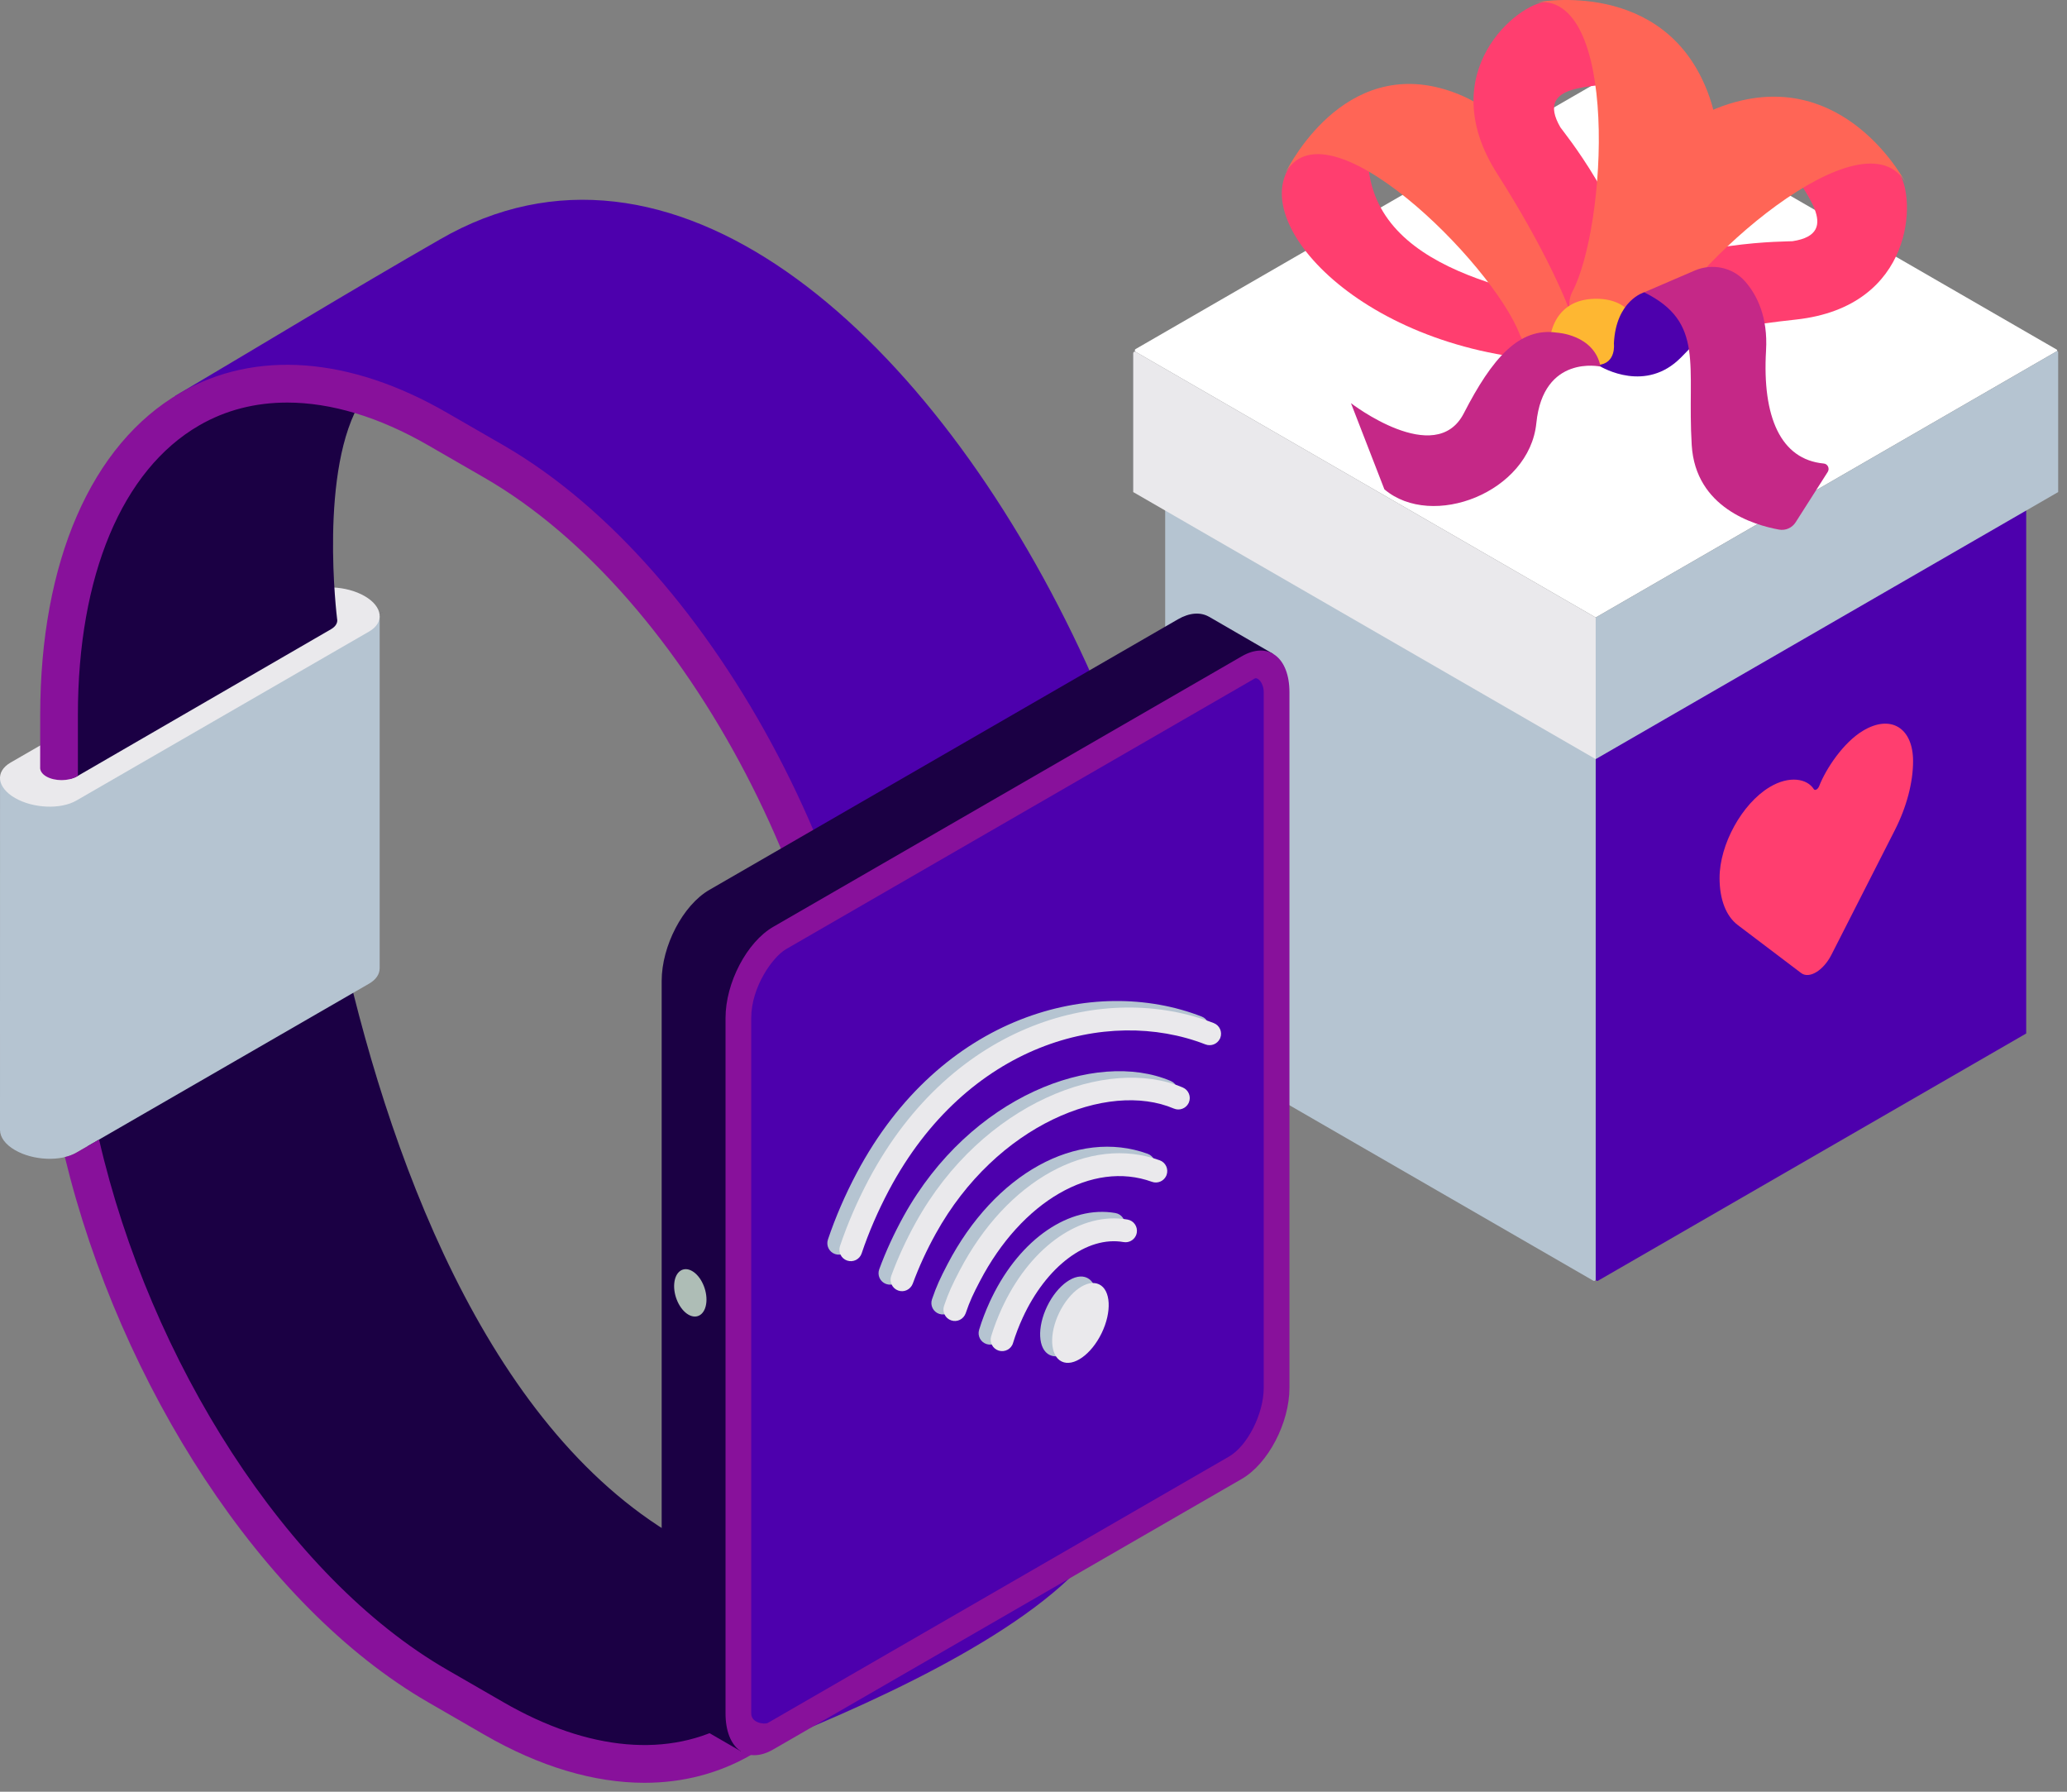 <svg width="180" height="156" viewBox="0 0 180 156" fill="none" xmlns="http://www.w3.org/2000/svg">
<rect x="0" y="0" width="180" height="156" fill="#808080" stroke="none"/>
<path d="M176.447 36.676V89.982L139.157 111.511C139.069 111.563 138.958 111.499 138.958 111.396V58.321L176.447 36.676Z" fill="#4D00AD"/>
<path d="M101.467 36.676V89.982L138.757 111.511C138.845 111.563 138.957 111.499 138.957 111.396V58.321L101.467 36.676Z" fill="#B5C4D1"/>
<path d="M98.891 30.631L138.958 53.763L179.109 30.582C179.163 30.55 179.163 30.471 179.109 30.44L138.958 7.258L98.891 30.391C98.799 30.444 98.799 30.578 98.891 30.631Z" fill="white"/>
<path d="M179.232 30.653V42.842L138.958 66.094V53.763L179.11 30.582C179.165 30.55 179.232 30.589 179.232 30.653Z" fill="#B5C4D1"/>
<path d="M98.684 30.751V42.843L138.958 66.095V53.764L98.892 30.632C98.799 30.578 98.684 30.644 98.684 30.751Z" fill="#EAE9EC"/>
<path d="M156.38 27.825C148.66 28.659 143.653 30.119 142.295 30.669C142.066 30.761 140.139 24.644 140.139 24.644C147.013 20.878 155.789 21.048 156.095 21.001C160.613 20.321 156.816 16.437 155.745 14.267C154.674 12.099 161.039 9.207 165.379 15.104C166.829 17.074 166.846 26.694 156.38 27.825Z" fill="#FF3E6F"/>
<path d="M166 15.999C162.355 9.348 146.753 23.29 144.254 29.218C144.254 29.218 144.247 29.232 144.235 29.256C143.548 30.628 141.51 31.181 139.924 30.446L137.287 29.223C137.287 29.223 139.105 11.619 151.686 8.743C161.184 6.571 166 15.999 166 15.999Z" fill="#FF6556"/>
<path d="M140.139 27.152L136.427 31.468C119.193 31.006 108.566 19.595 112.41 14.374C113.618 12.734 119.452 10.271 119.452 10.271C119.452 10.271 119.115 10.998 119.115 13.489C119.115 23.793 132.973 25.505 140.139 27.152Z" fill="#FF3E6F"/>
<path d="M111.831 15.266C115.271 8.285 129.993 22.919 132.352 29.141C132.352 29.141 132.358 29.155 132.37 29.181C133.019 30.621 134.941 31.201 136.438 30.43L138.926 29.147C138.926 29.147 137.211 10.67 125.338 7.65C116.375 5.371 111.831 15.266 111.831 15.266Z" fill="#FF6556"/>
<path d="M130.386 15.137C134.567 21.679 136.564 26.497 136.986 27.901C137.057 28.137 143.034 25.811 143.034 25.811C141.668 18.093 136.041 11.355 135.884 11.088C133.588 7.139 138.994 7.667 141.356 7.146C143.718 6.622 141.988 -0.152 134.672 0.155C132.229 0.258 124.716 6.267 130.386 15.137Z" fill="#FF3E6F"/>
<path d="M133.586 0.232C141.056 -1.089 139.949 19.805 136.89 25.465C136.89 25.465 136.883 25.479 136.873 25.504C136.233 26.898 137.077 28.834 138.644 29.61L141.248 30.901C141.248 30.901 153.839 18.462 148.205 6.851C143.953 -1.915 133.586 0.232 133.586 0.232Z" fill="#FF6556"/>
<path d="M142.755 30.144C142.829 29.894 142.855 29.634 142.829 29.377C142.727 28.377 142.155 26.043 139.063 26.015C136.091 25.99 135.277 28.038 135.057 29.043C134.988 29.355 135.001 29.676 135.084 29.984L135.115 30.098C135.386 31.103 136.393 31.81 137.549 31.81H140.334C141.47 31.811 142.464 31.126 142.755 30.144Z" fill="#FEB732"/>
<path d="M143.177 25.451C143.177 25.451 140.717 26.151 140.542 29.913C140.542 29.913 140.774 31.662 139.142 31.779C139.142 31.779 142.7 34.112 145.82 31.633C147.312 30.448 148.853 27.783 151.026 28.367C153.197 28.95 149.848 25.449 148.939 25.131C147.579 24.652 143.177 25.451 143.177 25.451Z" fill="#4D00AD"/>
<path d="M143.177 25.451L147.575 23.558C149.099 22.902 150.895 23.267 151.984 24.519C153.022 25.715 153.962 27.615 153.792 30.526C153.454 36.315 155.069 40.006 158.817 40.358C159.168 40.39 159.352 40.794 159.163 41.09L156.368 45.476C156.059 45.962 155.488 46.213 154.922 46.11C152.756 45.719 147.652 44.22 147.32 38.756C146.898 31.809 148.495 28.076 143.177 25.451Z" fill="#C52887"/>
<path d="M139.379 31.918C139.367 31.916 134.395 30.826 133.789 36.839C133.182 42.86 124.721 46.133 120.556 42.605L117.645 35.102C117.645 35.102 125.008 40.779 127.473 35.985C129.939 31.191 132.289 28.471 135.579 28.963C135.578 28.964 138.824 29.121 139.379 31.918Z" fill="#C52887"/>
<path d="M151.321 80.534C150.305 79.757 149.744 78.301 149.744 76.443C149.744 73.527 151.693 69.986 154.095 68.536C155.834 67.488 157.381 67.805 157.949 68.704C158.05 68.865 158.309 68.727 158.419 68.443C159.002 66.945 160.509 64.664 162.221 63.632C164.636 62.172 166.596 63.356 166.596 66.272C166.596 68.13 166.032 70.264 165.011 72.271L159.484 83.132C158.784 84.507 157.551 85.252 156.851 84.721L151.321 80.534Z" fill="#FF3E6F"/>
<path d="M26.078 55.085C26.256 70.234 35.976 146.966 83.292 137.447C57.706 162.06 45.955 151.994 36.329 145.026C3.076 120.95 -4.149 73.97 26.078 55.085Z" fill="#1B0044"/>
<path d="M25.881 53.19L33.063 53.659V84.326L33.061 84.326C33.052 84.822 32.751 85.293 32.138 85.646L6.654 100.359C5.284 101.151 2.89 101.051 1.308 100.137C0.45 99.642 0.011 99.009 0.003 98.407L0 98.409L0.003 67.655L25.881 53.19Z" fill="#B5C4D1"/>
<path d="M3.498 66.177V66.776C3.47 67.077 3.637 67.374 4.029 67.603C4.767 68.029 5.96 68.029 6.693 67.603L6.782 67.554V64.789L3.498 66.177Z" fill="#AEBDB6"/>
<path d="M8.042 64.18L0.471 67.188L33.533 53.19L8.042 64.18Z" fill="#2C2660"/>
<path d="M0.925 66.392L26.41 51.678C27.78 50.887 30.173 50.987 31.755 51.901C33.337 52.813 33.509 54.196 32.139 54.987L6.654 69.7C5.284 70.492 2.891 70.391 1.308 69.478C-0.273 68.564 -0.445 67.183 0.925 66.392Z" fill="#EAE9EC"/>
<path d="M38.293 20.856C78.396 -2.382 126.269 97.562 94.943 135.483C89.138 142.509 75.032 148.74 65.399 152.497C91.448 117.645 69.558 28.015 15.213 34.498C22.906 29.953 30.543 25.303 38.293 20.856Z" fill="#4D00AD"/>
<path d="M22.989 33.539C25.132 33.299 31.095 34.64 31.53 34.764C27.705 40.746 29.355 53.876 29.355 53.876C29.427 54.199 29.256 54.536 28.826 54.784L6.693 67.602C5.959 68.027 4.791 67.821 4.055 67.396C3.321 66.972 4.605 35.593 22.989 33.539Z" fill="#1B0044"/>
<path d="M3.498 66.176V66.776C3.47 67.077 3.637 67.374 4.029 67.603C4.767 68.029 5.96 68.029 6.693 67.603L6.782 67.553V62.27C6.782 50.109 10.638 40.909 17.359 37.031C19.654 35.706 22.234 35.05 25.009 35.05C28.826 35.05 33.001 36.298 37.287 38.771L42.206 41.608C59.929 51.844 74.351 79.462 74.351 103.173V124.712C74.351 136.873 70.494 146.073 63.773 149.95C58.317 153.102 51.243 152.486 43.845 148.21L38.926 145.373C24.959 137.309 13.055 118.455 8.628 99.216L6.652 100.358C6.362 100.525 6.02 100.654 5.65 100.743C10.447 120.55 22.808 139.856 37.286 148.211L42.205 151.053C47.007 153.823 51.741 155.223 56.129 155.223C59.464 155.223 62.598 154.412 65.413 152.789C73.175 148.306 77.624 138.076 77.624 124.712V103.173C77.624 78.415 62.469 49.527 43.844 38.771L38.925 35.935C30.47 31.049 22.226 30.433 15.718 34.194C7.956 38.676 3.501 48.906 3.501 62.27L3.498 66.176Z" fill="#88119B"/>
<path d="M61.772 77.48L102.577 53.921C103.6 53.331 104.534 53.285 105.258 53.685L105.257 53.681L110.868 56.93L106.73 58.527V117.612C106.73 120.669 104.871 124.22 102.578 125.545L63.554 148.075L64.526 152.486L59.085 149.339L59.09 149.337C58.191 148.84 57.62 147.657 57.62 145.965V85.412C57.62 82.354 59.478 78.803 61.772 77.48Z" fill="#1B0044"/>
<path d="M67.332 80.699L108.138 57.141C110.431 55.816 112.289 57.222 112.289 60.278V120.831C112.289 123.888 110.431 127.439 108.138 128.764L67.332 152.322C65.039 153.646 63.181 152.241 63.181 149.184V88.631C63.181 85.575 65.039 82.023 67.332 80.699Z" fill="#88119B"/>
<path d="M65.42 88.634V149.185C65.42 150.036 66.606 150.159 66.869 150.008L107.017 126.823C108.634 125.894 110.049 123.09 110.049 120.829V60.277C110.049 59.427 109.512 58.928 109.256 59.08L68.452 82.64C67.299 83.306 65.42 85.92 65.42 88.634Z" fill="#4D00AD"/>
<path d="M60.277 110.668C61.049 111.113 61.602 112.325 61.513 113.373C61.424 114.421 60.723 114.909 59.95 114.463C59.178 114.018 58.625 112.805 58.714 111.757C58.804 110.709 59.503 110.221 60.277 110.668Z" fill="#AEBDB6"/>
<path d="M94.882 115.512C95.784 113.658 95.69 111.754 94.672 111.259C93.655 110.764 92.099 111.866 91.197 113.72C90.295 115.575 90.389 117.479 91.407 117.974C92.425 118.469 93.981 117.367 94.882 115.512Z" fill="#B5C4D1"/>
<path d="M97.858 107.031C97.898 106.949 97.927 106.862 97.945 106.767C98.038 106.225 97.677 105.71 97.134 105.615C93.14 104.918 88.857 107.858 86.377 112.958C86.316 113.083 86.256 113.208 86.198 113.333C85.828 114.141 85.511 114.965 85.263 115.785C85.103 116.311 85.398 116.868 85.925 117.028C86.45 117.189 87.015 116.894 87.167 116.366C87.392 115.633 87.675 114.892 88.009 114.166C90.062 109.697 93.605 107.02 96.792 107.577C97.24 107.654 97.669 107.421 97.858 107.031Z" fill="#B5C4D1"/>
<path d="M100.498 101.83C100.514 101.798 100.527 101.765 100.539 101.732C100.727 101.215 100.459 100.644 99.943 100.457C93.791 98.226 86.621 102.182 82.507 110.078C81.878 111.285 81.55 111.98 81.159 113.131C80.983 113.652 81.262 114.217 81.783 114.394C82.305 114.57 82.861 114.296 83.046 113.77C83.411 112.696 83.714 112.07 84.273 110.999C87.913 104.014 94.077 100.449 99.263 102.329C99.748 102.505 100.278 102.283 100.498 101.83Z" fill="#B5C4D1"/>
<path d="M102.459 95.472C102.466 95.457 102.474 95.441 102.48 95.426C102.695 94.919 102.46 94.334 101.954 94.118C95.412 91.332 84.504 95.395 78.692 105.884C77.853 107.405 77.135 108.962 76.566 110.512C76.376 111.029 76.642 111.602 77.158 111.79C77.674 111.98 78.233 111.717 78.436 111.199C78.971 109.745 79.642 108.281 80.435 106.85C85.725 97.3 95.428 93.505 101.171 95.951C101.662 96.159 102.228 95.946 102.459 95.472Z" fill="#B5C4D1"/>
<path d="M105.182 89.874C105.194 89.849 105.205 89.824 105.215 89.799C105.415 89.286 105.162 88.708 104.649 88.509C95.252 84.849 81.913 88.357 74.596 102.145C73.593 104.04 72.751 105.984 72.098 107.926C71.923 108.447 72.203 109.012 72.724 109.188C73.245 109.363 73.811 109.084 73.986 108.56C74.603 106.722 75.402 104.88 76.355 103.079C83.126 90.319 95.35 87.026 103.924 90.367C104.411 90.555 104.957 90.335 105.182 89.874Z" fill="#B5C4D1"/>
<path d="M95.93 116.081C96.832 114.226 96.737 112.322 95.719 111.827C94.701 111.332 93.145 112.434 92.243 114.288C91.341 116.142 91.436 118.047 92.454 118.542C93.472 119.037 95.028 117.935 95.93 116.081Z" fill="#EAE9EC"/>
<path d="M98.909 107.598C98.948 107.517 98.977 107.429 98.994 107.334C99.089 106.792 98.727 106.276 98.184 106.182C94.19 105.484 89.907 108.425 87.427 113.526C87.367 113.649 87.306 113.774 87.249 113.899C86.878 114.707 86.562 115.532 86.312 116.352C86.153 116.877 86.448 117.434 86.975 117.595C87.5 117.755 88.066 117.461 88.218 116.932C88.442 116.199 88.725 115.458 89.06 114.732C91.113 110.263 94.654 107.587 97.842 108.143C98.289 108.222 98.719 107.989 98.909 107.598Z" fill="#EAE9EC"/>
<path d="M101.548 102.397C101.563 102.365 101.576 102.333 101.589 102.3C101.776 101.782 101.509 101.211 100.992 101.024C94.84 98.794 87.67 102.75 83.556 110.646C82.927 111.853 82.6 112.547 82.209 113.698C82.032 114.22 82.312 114.784 82.833 114.961C83.353 115.138 83.909 114.864 84.096 114.337C84.46 113.263 84.763 112.638 85.323 111.567C88.963 104.581 95.126 101.017 100.312 102.896C100.796 103.072 101.327 102.85 101.548 102.397Z" fill="#EAE9EC"/>
<path d="M103.508 96.039C103.515 96.024 103.523 96.009 103.528 95.993C103.745 95.487 103.509 94.903 103.003 94.686C96.462 91.899 85.553 95.963 79.741 106.452C78.901 107.972 78.183 109.529 77.615 111.079C77.424 111.596 77.691 112.169 78.206 112.358C78.723 112.549 79.282 112.286 79.485 111.767C80.019 110.312 80.692 108.849 81.484 107.419C86.774 97.868 96.478 94.073 102.221 96.519C102.713 96.728 103.277 96.513 103.508 96.039Z" fill="#EAE9EC"/>
<path d="M106.231 90.441C106.243 90.417 106.254 90.392 106.265 90.367C106.463 89.854 106.211 89.276 105.697 89.077C96.3 85.417 82.961 88.925 75.645 102.713C74.642 104.607 73.801 106.552 73.147 108.493C72.972 109.015 73.252 109.579 73.774 109.755C74.294 109.93 74.861 109.653 75.035 109.128C75.652 107.29 76.452 105.448 77.404 103.646C84.175 90.887 96.398 87.593 104.974 90.934C105.461 91.121 106.006 90.903 106.231 90.441Z" fill="#EAE9EC"/>
</svg>
